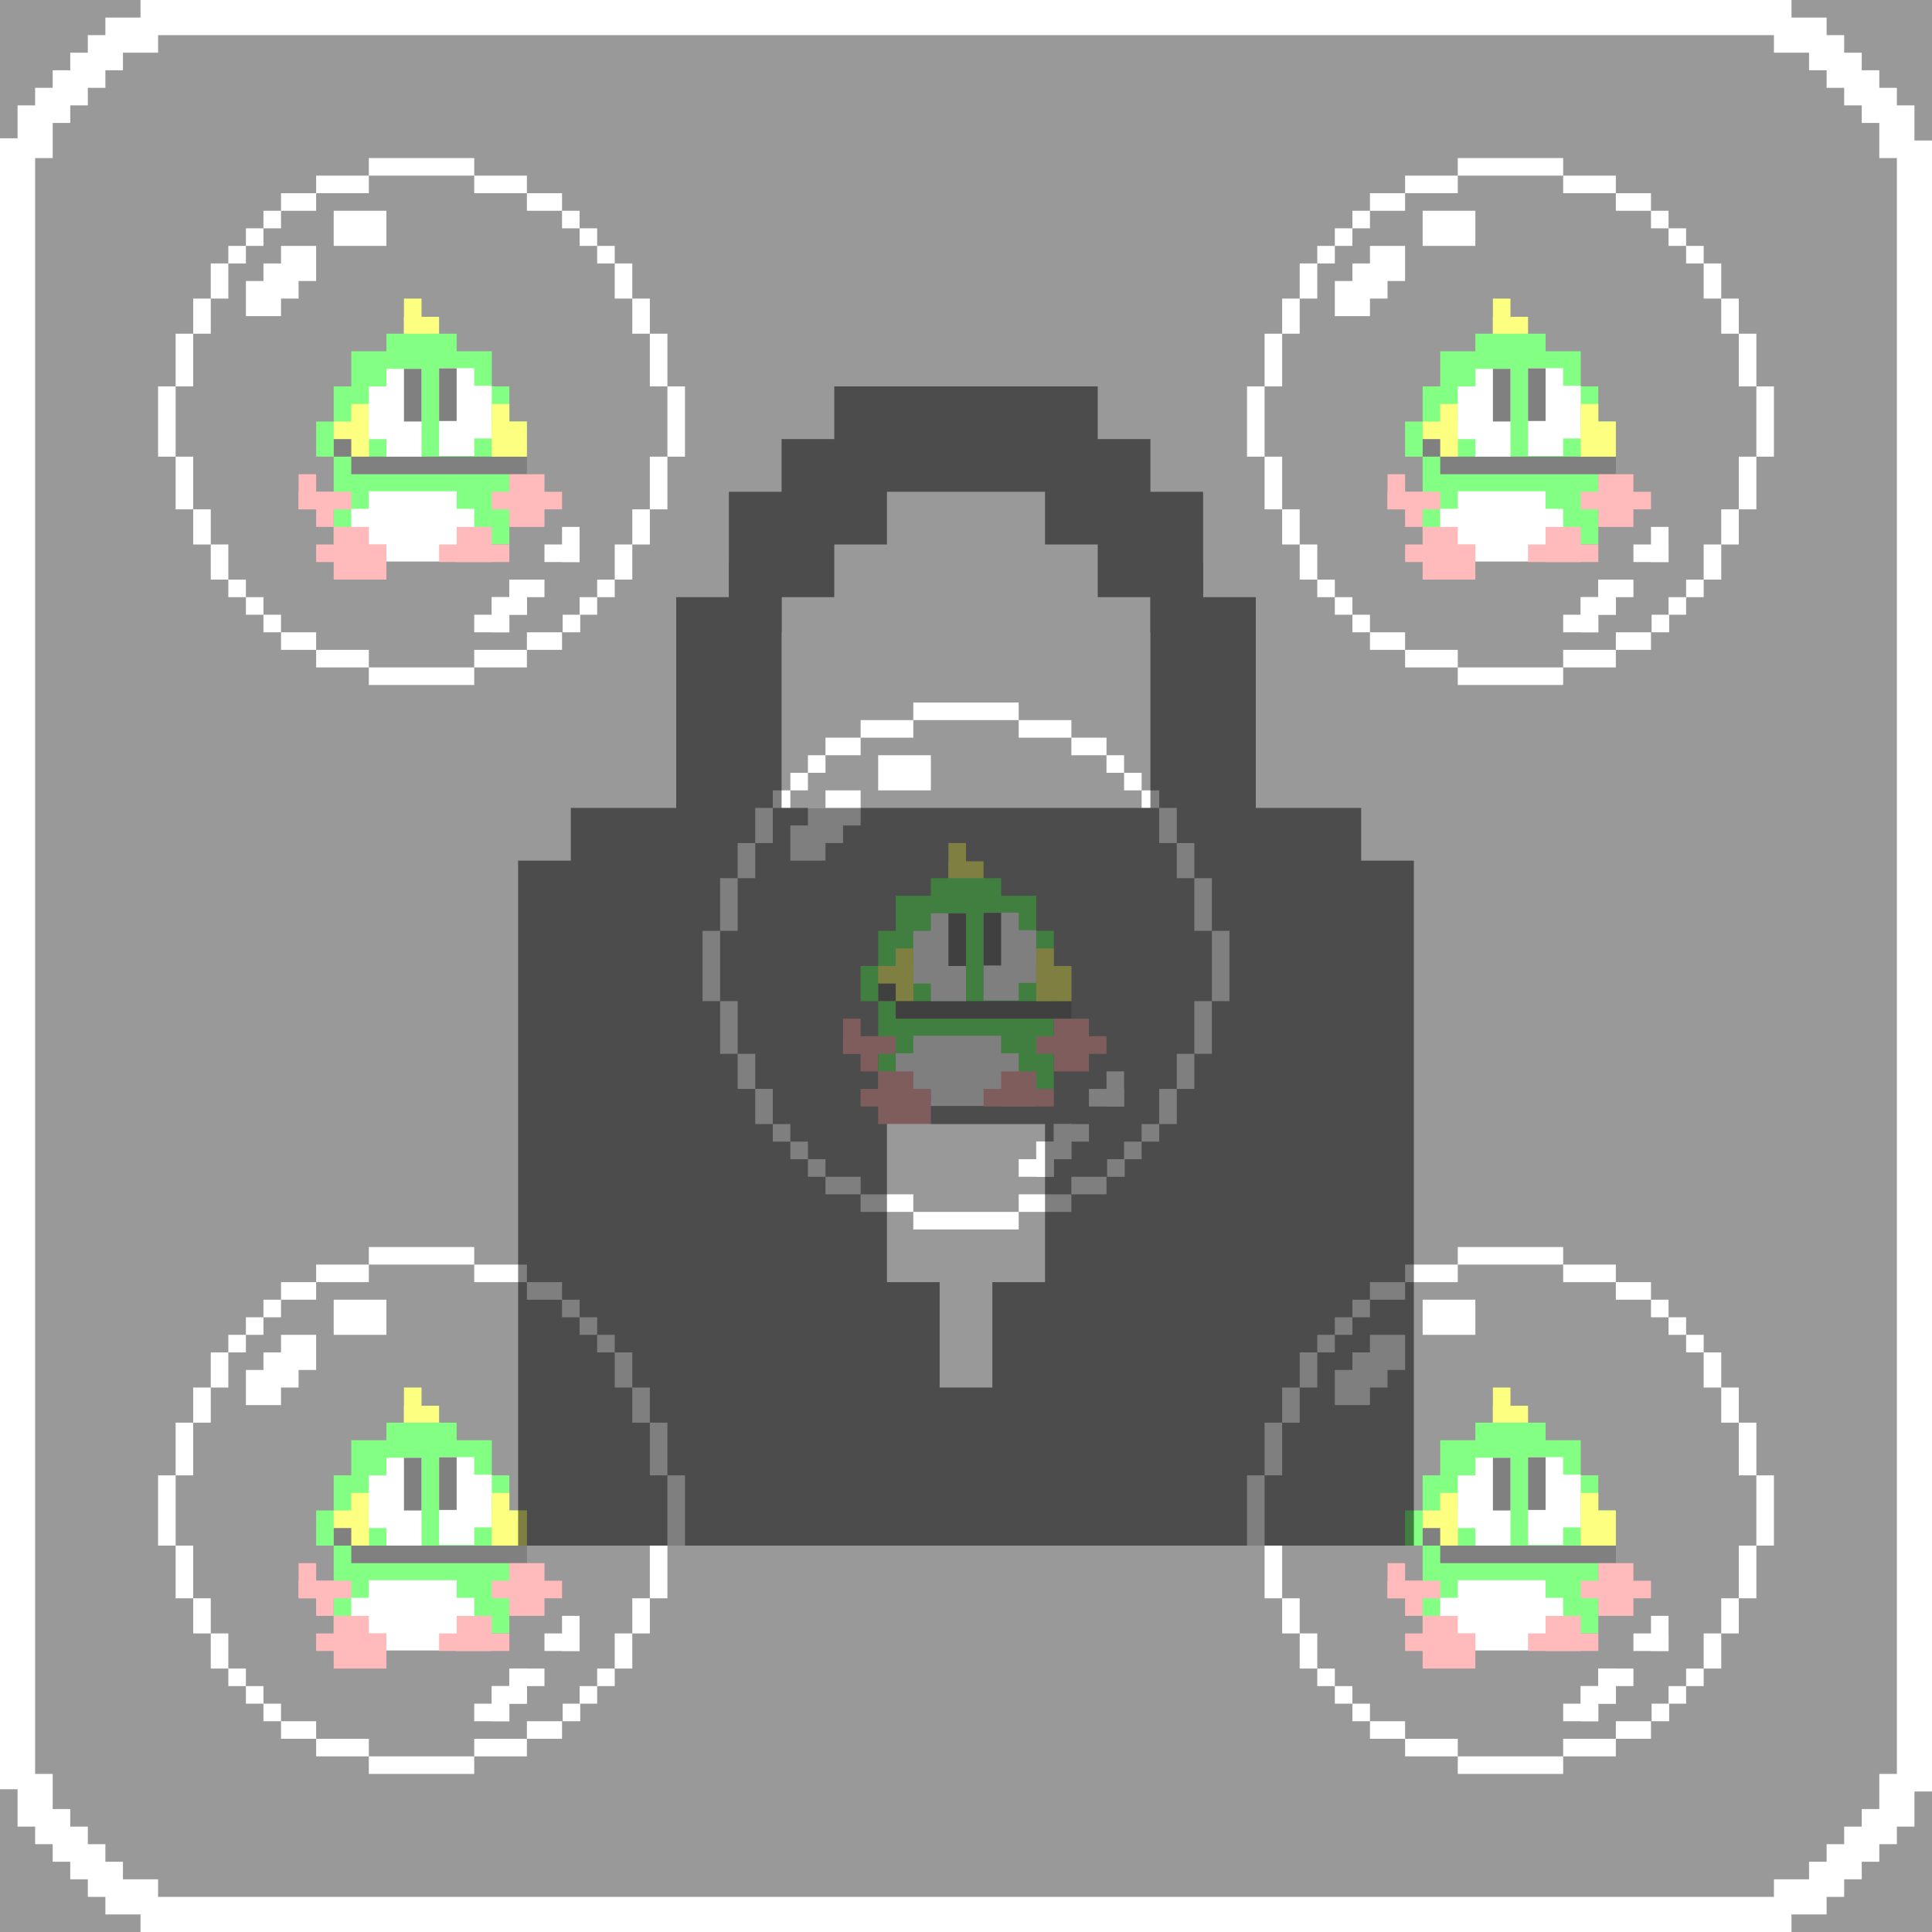 <svg width="110" height="110" xmlns="http://www.w3.org/2000/svg">
 <rect width="100%" height="100%" fill="#333333" stroke="none"/>
 <g id="Layer_1">
  <title>Layer 1</title>
  <g id="svg_309">
   <rect id="svg_865" height="2" width="94" y="0" x="8" stroke-width="0" stroke="#000" fill="#ffffff"/>
   <rect id="svg_867" height="94" width="2" y="7.873" x="0" stroke-width="0" stroke="#000" fill="#ffffff"/>
   <rect id="svg_868" height="2" width="94" y="108" x="8" stroke-width="0" stroke="#000" fill="#ffffff"/>
   <rect id="svg_869" height="94" width="2" y="8" x="108" stroke-width="0" stroke="#000" fill="#ffffff"/>
   <rect id="svg_870" height="2" width="3" y="1" x="6" stroke-width="0" stroke="#000" fill="#ffffff"/>
   <rect id="svg_872" height="3" width="2" y="6" x="1" stroke-width="0" stroke="#000" fill="#ffffff"/>
   <rect id="svg_874" height="2" width="2" y="5" x="2" stroke-width="0" stroke="#000" fill="#ffffff"/>
   <rect id="svg_875" height="2" width="2" y="4" x="3" stroke-width="0" stroke="#000" fill="#ffffff"/>
   <rect id="svg_876" height="2" width="2" y="3" x="4" stroke-width="0" stroke="#000" fill="#ffffff"/>
   <rect id="svg_877" height="2" width="2" y="2" x="5" stroke-width="0" stroke="#000" fill="#ffffff"/>
   <rect id="svg_878" height="2" width="3" y="1" x="101" stroke-width="0" stroke="#000" fill="#ffffff"/>
   <rect id="svg_879" height="2" width="2" y="2" x="103" stroke-width="0" stroke="#000" fill="#ffffff"/>
   <rect id="svg_880" height="2" width="2" y="3" x="104" stroke-width="0" stroke="#000" fill="#ffffff"/>
   <rect id="svg_881" height="2" width="2" y="4" x="105" stroke-width="0" stroke="#000" fill="#ffffff"/>
   <rect id="svg_882" height="2" width="2" y="5" x="106" stroke-width="0" stroke="#000" fill="#ffffff"/>
   <rect id="svg_883" height="3" width="2" y="6" x="107" stroke-width="0" stroke="#000" fill="#ffffff"/>
   <rect id="svg_884" height="3" width="2" y="101" x="1" stroke-width="0" stroke="#000" fill="#ffffff"/>
   <rect id="svg_885" height="2" width="2" y="103" x="2" stroke-width="0" stroke="#000" fill="#ffffff"/>
   <rect id="svg_886" height="2" width="2" y="104" x="3" stroke-width="0" stroke="#000" fill="#ffffff"/>
   <rect id="svg_887" height="2" width="2" y="105" x="4" stroke-width="0" stroke="#000" fill="#ffffff"/>
   <rect id="svg_888" height="2" width="2" y="106" x="5" stroke-width="0" stroke="#000" fill="#ffffff"/>
   <rect id="svg_889" height="2" width="3" y="107" x="6" stroke-width="0" stroke="#000" fill="#ffffff"/>
   <rect id="svg_890" height="2" width="3" y="107" x="101" stroke-width="0" stroke="#000" fill="#ffffff"/>
   <rect id="svg_891" height="2" width="2" y="106" x="103" stroke-width="0" stroke="#000" fill="#ffffff"/>
   <rect id="svg_892" height="2" width="2" y="105" x="104" stroke-width="0" stroke="#000" fill="#ffffff"/>
   <rect id="svg_893" height="2" width="2" y="104" x="105" stroke-width="0" stroke="#000" fill="#ffffff"/>
   <rect id="svg_894" height="2" width="2" y="103" x="106" stroke-width="0" stroke="#000" fill="#ffffff"/>
   <rect id="svg_895" height="3" width="2" y="101" x="107" stroke-width="0" stroke="#000" fill="#ffffff"/>
  </g>
  <rect id="svg_871" height="0.079" width="0" y="-13.861" x="67.785" stroke-width="0" stroke="#000" fill="#ffffff"/>
  <g id="svg_993">
   <g id="svg_940">
    <rect fill="#07ff07" stroke="#000" stroke-width="0" x="19" y="26" width="10" height="5" id="svg_898"/>
    <g id="svg_901">
     <rect fill="#fbfe00" stroke="#000" stroke-width="0" x="23" y="18.038" width="2" height="2" id="svg_899"/>
     <rect fill="#fbfe00" stroke="#000" stroke-width="0" x="23" y="17" width="1" height="2" id="svg_900"/>
    </g>
    <rect fill="#07ff07" stroke="#000" stroke-width="0" x="22" y="19" width="4" height="2" id="svg_902"/>
    <rect fill="#07ff07" stroke="#000" stroke-width="0" x="20" y="20" width="8" height="3" id="svg_903"/>
    <rect fill="#07ff07" stroke="#000" stroke-width="0" x="19" y="22" width="10" height="3" id="svg_904"/>
    <rect fill="#07ff07" stroke="#000" stroke-width="0" x="18" y="24" width="12" height="2" id="svg_905"/>
    <g id="svg_908">
     <rect id="svg_906" height="2" width="2" y="24" x="19" stroke-width="0" stroke="#000" fill="#fbfe00"/>
     <rect fill="#fbfe00" stroke="#000" stroke-width="0" x="20" y="23" width="1" height="3" id="svg_907"/>
    </g>
    <rect fill="#000000" stroke="#000" stroke-width="0" x="19" y="25" width="1" height="1" id="svg_909"/>
    <g id="svg_912">
     <rect fill="#ffffff" stroke="#000" stroke-width="0" x="20" y="28.97" width="7" height="3" id="svg_910"/>
     <rect fill="#ffffff" stroke="#000" stroke-width="0" x="21" y="27.97" width="5" height="2" id="svg_911"/>
    </g>
    <rect fill="#000000" stroke="#000" stroke-width="0" x="20" y="26" width="10" height="1" id="svg_913"/>
    <g id="svg_922">
     <g id="svg_917">
      <rect fill="#ffffff" stroke="#000" stroke-width="0" x="22" y="21" width="2" height="5" id="svg_914"/>
      <rect fill="#ffffff" stroke="#000" stroke-width="0" x="21" y="22" width="2" height="3" id="svg_915"/>
      <rect fill="#000000" stroke="#000" stroke-width="0" x="23" y="21" width="1" height="3" id="svg_916"/>
     </g>
     <g id="svg_921">
      <rect transform="rotate(-180 26 23.462)" fill="#ffffff" stroke="#000" stroke-width="0" x="25" y="20.962" width="2" height="5" id="svg_918"/>
      <rect transform="rotate(-180 27 23.462)" fill="#ffffff" stroke="#000" stroke-width="0" x="26" y="21.962" width="2" height="3" id="svg_919"/>
      <rect fill="#000000" stroke="#000" stroke-width="0" x="25" y="20.97" width="1" height="3" id="svg_920"/>
     </g>
    </g>
    <g id="svg_925">
     <rect id="svg_923" height="2" width="2" y="24" x="28" stroke-width="0" stroke="#000" fill="#fbfe00"/>
     <rect id="svg_924" height="2" width="1" y="23" x="28" stroke-width="0" stroke="#000" fill="#fbfe00"/>
    </g>
    <g id="svg_929">
     <rect fill="#fe7677" stroke="#000" stroke-width="0" x="17" y="28" width="3" height="1" id="svg_926"/>
     <rect id="svg_927" height="2" width="1" y="27" x="17" stroke-width="0" stroke="#000" fill="#fe7677"/>
     <rect id="svg_928" height="2" width="1" y="28" x="18" stroke-width="0" stroke="#000" fill="#fe7677"/>
    </g>
    <rect fill="#fe7677" stroke="#000" stroke-width="0" x="28" y="28" width="4" height="1" id="svg_930"/>
    <rect id="svg_931" height="3" width="2" y="27" x="29" stroke-width="0" stroke="#000" fill="#fe7677"/>
    <g id="svg_939">
     <g id="svg_934">
      <rect fill="#fe7677" stroke="#000" stroke-width="0" x="26" y="30" width="2" height="2" id="svg_932"/>
      <rect fill="#fe7677" stroke="#000" stroke-width="0" x="25" y="31" width="4" height="1" id="svg_933"/>
     </g>
     <g id="svg_938">
      <rect fill="#fe7677" stroke="#000" stroke-width="0" x="19" y="30" width="2" height="2" id="svg_935"/>
      <rect fill="#fe7677" stroke="#000" stroke-width="0" x="18" y="31" width="4" height="1" id="svg_936"/>
      <rect fill="#fe7677" stroke="#000" stroke-width="0" x="19" y="31" width="3" height="2" id="svg_937"/>
     </g>
    </g>
   </g>
   <g id="svg_955">
    <g id="svg_943">
     <rect id="svg_941" height="2" width="1" y="30" x="32" stroke-width="0" stroke="#000" fill="#ffffff"/>
     <rect id="svg_942" height="1" width="2" y="31" x="31" stroke-width="0" stroke="#000" fill="#ffffff"/>
    </g>
    <g id="svg_949">
     <rect id="svg_944" height="1" width="2" y="33" x="29" stroke-width="0" stroke="#000" fill="#ffffff"/>
     <rect id="svg_945" height="2" width="1" y="33" x="29" stroke-width="0" stroke="#000" fill="#ffffff"/>
     <rect id="svg_946" height="1" width="2" y="34" x="28" stroke-width="0" stroke="#000" fill="#ffffff"/>
     <rect id="svg_947" height="2" width="1" y="34" x="28" stroke-width="0" stroke="#000" fill="#ffffff"/>
     <rect id="svg_948" height="1" width="2" y="35" x="27" stroke-width="0" stroke="#000" fill="#ffffff"/>
    </g>
    <rect id="svg_950" height="2" width="3" y="12" x="19" stroke-width="0" stroke="#000" fill="#ffffff"/>
    <g id="svg_954">
     <rect id="svg_951" height="2" width="2" y="14" x="16" stroke-width="0" stroke="#000" fill="#ffffff"/>
     <rect id="svg_952" height="2" width="2" y="15" x="15" stroke-width="0" stroke="#000" fill="#ffffff"/>
     <rect id="svg_953" height="2" width="2" y="16" x="14" stroke-width="0" stroke="#000" fill="#ffffff"/>
    </g>
   </g>
   <g id="svg_992">
    <rect id="svg_956" height="1" width="2" y="36" x="30" stroke-width="0" stroke="#000" fill="#ffffff"/>
    <rect id="svg_957" height="1" width="1" y="35" x="32.036" stroke-width="0" stroke="#000" fill="#ffffff"/>
    <rect id="svg_958" height="1" width="1" y="34" x="33" stroke-width="0" stroke="#000" fill="#ffffff"/>
    <rect id="svg_959" height="1" width="1" y="33" x="34" stroke-width="0" stroke="#000" fill="#ffffff"/>
    <rect id="svg_960" height="2" width="1" y="31" x="35" stroke-width="0" stroke="#000" fill="#ffffff"/>
    <rect id="svg_961" height="2" width="1" y="29" x="36" stroke-width="0" stroke="#000" fill="#ffffff"/>
    <rect id="svg_962" height="3" width="1" y="26" x="37" stroke-width="0" stroke="#000" fill="#ffffff"/>
    <rect id="svg_963" height="4" width="1" y="22" x="38" stroke-width="0" stroke="#000" fill="#ffffff"/>
    <rect id="svg_964" height="3" width="1" y="19" x="37" stroke-width="0" stroke="#000" fill="#ffffff"/>
    <rect id="svg_965" height="2" width="1" y="17" x="36" stroke-width="0" stroke="#000" fill="#ffffff"/>
    <rect id="svg_966" height="2" width="1" y="15" x="35" stroke-width="0" stroke="#000" fill="#ffffff"/>
    <rect id="svg_967" height="1" width="1" y="14" x="34" stroke-width="0" stroke="#000" fill="#ffffff"/>
    <rect id="svg_968" height="1" width="1" y="13" x="33" stroke-width="0" stroke="#000" fill="#ffffff"/>
    <rect id="svg_969" height="1" width="1" y="12" x="32" stroke-width="0" stroke="#000" fill="#ffffff"/>
    <rect id="svg_970" height="1" width="2" y="11" x="30" stroke-width="0" stroke="#000" fill="#ffffff"/>
    <rect id="svg_971" height="1" width="3" y="10" x="27" stroke-width="0" stroke="#000" fill="#ffffff"/>
    <rect y="9" id="svg_972" height="1" width="6" x="21" stroke-width="0" stroke="#000" fill="#ffffff"/>
    <rect id="svg_973" height="1" width="3" y="10" x="18" stroke-width="0" stroke="#000" fill="#ffffff"/>
    <rect id="svg_974" height="1" width="2" y="11" x="16" stroke-width="0" stroke="#000" fill="#ffffff"/>
    <rect id="svg_975" height="1" width="1" y="12" x="15" stroke-width="0" stroke="#000" fill="#ffffff"/>
    <rect id="svg_976" height="1" width="1" y="13" x="14" stroke-width="0" stroke="#000" fill="#ffffff"/>
    <rect id="svg_977" height="1" width="1" y="14" x="13" stroke-width="0" stroke="#000" fill="#ffffff"/>
    <rect id="svg_978" height="2" width="1" y="15" x="12" stroke-width="0" stroke="#000" fill="#ffffff"/>
    <rect id="svg_979" height="2" width="1" y="17" x="11" stroke-width="0" stroke="#000" fill="#ffffff"/>
    <rect id="svg_980" height="3" width="1" y="19" x="10" stroke-width="0" stroke="#000" fill="#ffffff"/>
    <rect id="svg_981" height="4" width="1" y="22" x="9" stroke-width="0" stroke="#000" fill="#ffffff"/>
    <rect id="svg_982" height="3" width="1" y="26" x="10" stroke-width="0" stroke="#000" fill="#ffffff"/>
    <rect id="svg_983" height="2" width="1" y="29" x="11" stroke-width="0" stroke="#000" fill="#ffffff"/>
    <rect id="svg_984" height="2" width="1" y="31" x="12" stroke-width="0" stroke="#000" fill="#ffffff"/>
    <rect id="svg_985" height="1" width="1" y="33" x="13" stroke-width="0" stroke="#000" fill="#ffffff"/>
    <rect id="svg_986" height="1" width="1" y="34" x="14" stroke-width="0" stroke="#000" fill="#ffffff"/>
    <rect id="svg_987" height="1" width="1" y="35" x="15" stroke-width="0" stroke="#000" fill="#ffffff"/>
    <rect id="svg_988" height="1" width="2" y="36" x="16" stroke-width="0" stroke="#000" fill="#ffffff"/>
    <rect id="svg_989" height="1" width="3" y="37" x="18" stroke-width="0" stroke="#000" fill="#ffffff"/>
    <rect id="svg_990" height="1" width="6" y="38" x="21" stroke-width="0" stroke="#000" fill="#ffffff"/>
    <rect id="svg_991" height="1" width="3" y="37" x="27" stroke-width="0" stroke="#000" fill="#ffffff"/>
   </g>
  </g>
  <g id="svg_1185">
   <g id="svg_1132">
    <rect fill="#07ff07" stroke="#000" stroke-width="0" x="81" y="26" width="10" height="5" id="svg_1090"/>
    <g id="svg_1093">
     <rect fill="#fbfe00" stroke="#000" stroke-width="0" x="85" y="18.038" width="2" height="2" id="svg_1091"/>
     <rect fill="#fbfe00" stroke="#000" stroke-width="0" x="85" y="17" width="1" height="2" id="svg_1092"/>
    </g>
    <rect fill="#07ff07" stroke="#000" stroke-width="0" x="84" y="19" width="4" height="2" id="svg_1094"/>
    <rect fill="#07ff07" stroke="#000" stroke-width="0" x="82" y="20" width="8" height="3" id="svg_1095"/>
    <rect fill="#07ff07" stroke="#000" stroke-width="0" x="81" y="22" width="10" height="3" id="svg_1096"/>
    <rect fill="#07ff07" stroke="#000" stroke-width="0" x="80" y="24" width="12" height="2" id="svg_1097"/>
    <g id="svg_1100">
     <rect id="svg_1098" height="2" width="2" y="24" x="81" stroke-width="0" stroke="#000" fill="#fbfe00"/>
     <rect fill="#fbfe00" stroke="#000" stroke-width="0" x="82" y="23" width="1" height="3" id="svg_1099"/>
    </g>
    <rect fill="#000000" stroke="#000" stroke-width="0" x="81" y="25" width="1" height="1" id="svg_1101"/>
    <g id="svg_1104">
     <rect fill="#ffffff" stroke="#000" stroke-width="0" x="82" y="28.97" width="7" height="3" id="svg_1102"/>
     <rect fill="#ffffff" stroke="#000" stroke-width="0" x="83" y="27.97" width="5" height="2" id="svg_1103"/>
    </g>
    <rect fill="#000000" stroke="#000" stroke-width="0" x="82" y="26" width="10" height="1" id="svg_1105"/>
    <g id="svg_1114">
     <g id="svg_1109">
      <rect fill="#ffffff" stroke="#000" stroke-width="0" x="84" y="21" width="2" height="5" id="svg_1106"/>
      <rect fill="#ffffff" stroke="#000" stroke-width="0" x="83" y="22" width="2" height="3" id="svg_1107"/>
      <rect fill="#000000" stroke="#000" stroke-width="0" x="85" y="21" width="1" height="3" id="svg_1108"/>
     </g>
     <g id="svg_1113">
      <rect transform="rotate(-180 88 23.462)" fill="#ffffff" stroke="#000" stroke-width="0" x="87" y="20.962" width="2" height="5" id="svg_1110"/>
      <rect transform="rotate(-180 89 23.462)" fill="#ffffff" stroke="#000" stroke-width="0" x="88" y="21.962" width="2" height="3" id="svg_1111"/>
      <rect fill="#000000" stroke="#000" stroke-width="0" x="87" y="20.97" width="1" height="3" id="svg_1112"/>
     </g>
    </g>
    <g id="svg_1117">
     <rect id="svg_1115" height="2" width="2" y="24" x="90" stroke-width="0" stroke="#000" fill="#fbfe00"/>
     <rect id="svg_1116" height="2" width="1" y="23" x="90" stroke-width="0" stroke="#000" fill="#fbfe00"/>
    </g>
    <g id="svg_1121">
     <rect fill="#fe7677" stroke="#000" stroke-width="0" x="79" y="28" width="3" height="1" id="svg_1118"/>
     <rect id="svg_1119" height="2" width="1" y="27" x="79" stroke-width="0" stroke="#000" fill="#fe7677"/>
     <rect id="svg_1120" height="2" width="1" y="28" x="80" stroke-width="0" stroke="#000" fill="#fe7677"/>
    </g>
    <rect fill="#fe7677" stroke="#000" stroke-width="0" x="90" y="28" width="4" height="1" id="svg_1122"/>
    <rect id="svg_1123" height="3" width="2" y="27" x="91" stroke-width="0" stroke="#000" fill="#fe7677"/>
    <g id="svg_1131">
     <g id="svg_1126">
      <rect fill="#fe7677" stroke="#000" stroke-width="0" x="88" y="30" width="2" height="2" id="svg_1124"/>
      <rect fill="#fe7677" stroke="#000" stroke-width="0" x="87" y="31" width="4" height="1" id="svg_1125"/>
     </g>
     <g id="svg_1130">
      <rect fill="#fe7677" stroke="#000" stroke-width="0" x="81" y="30" width="2" height="2" id="svg_1127"/>
      <rect fill="#fe7677" stroke="#000" stroke-width="0" x="80" y="31" width="4" height="1" id="svg_1128"/>
      <rect fill="#fe7677" stroke="#000" stroke-width="0" x="81" y="31" width="3" height="2" id="svg_1129"/>
     </g>
    </g>
   </g>
   <g id="svg_1147">
    <g id="svg_1135">
     <rect id="svg_1133" height="2" width="1" y="30" x="94" stroke-width="0" stroke="#000" fill="#ffffff"/>
     <rect id="svg_1134" height="1" width="2" y="31" x="93" stroke-width="0" stroke="#000" fill="#ffffff"/>
    </g>
    <g id="svg_1141">
     <rect id="svg_1136" height="1" width="2" y="33" x="91" stroke-width="0" stroke="#000" fill="#ffffff"/>
     <rect id="svg_1137" height="2" width="1" y="33" x="91" stroke-width="0" stroke="#000" fill="#ffffff"/>
     <rect id="svg_1138" height="1" width="2" y="34" x="90" stroke-width="0" stroke="#000" fill="#ffffff"/>
     <rect id="svg_1139" height="2" width="1" y="34" x="90" stroke-width="0" stroke="#000" fill="#ffffff"/>
     <rect id="svg_1140" height="1" width="2" y="35" x="89" stroke-width="0" stroke="#000" fill="#ffffff"/>
    </g>
    <rect id="svg_1142" height="2" width="3" y="12" x="81" stroke-width="0" stroke="#000" fill="#ffffff"/>
    <g id="svg_1146">
     <rect id="svg_1143" height="2" width="2" y="14" x="78" stroke-width="0" stroke="#000" fill="#ffffff"/>
     <rect id="svg_1144" height="2" width="2" y="15" x="77" stroke-width="0" stroke="#000" fill="#ffffff"/>
     <rect id="svg_1145" height="2" width="2" y="16" x="76" stroke-width="0" stroke="#000" fill="#ffffff"/>
    </g>
   </g>
   <g id="svg_1184">
    <rect id="svg_1148" height="1" width="2" y="36" x="92" stroke-width="0" stroke="#000" fill="#ffffff"/>
    <rect id="svg_1149" height="1" width="1" y="35" x="94.036" stroke-width="0" stroke="#000" fill="#ffffff"/>
    <rect id="svg_1150" height="1" width="1" y="34" x="95" stroke-width="0" stroke="#000" fill="#ffffff"/>
    <rect id="svg_1151" height="1" width="1" y="33" x="96" stroke-width="0" stroke="#000" fill="#ffffff"/>
    <rect id="svg_1152" height="2" width="1" y="31" x="97" stroke-width="0" stroke="#000" fill="#ffffff"/>
    <rect id="svg_1153" height="2" width="1" y="29" x="98" stroke-width="0" stroke="#000" fill="#ffffff"/>
    <rect id="svg_1154" height="3" width="1" y="26" x="99" stroke-width="0" stroke="#000" fill="#ffffff"/>
    <rect id="svg_1155" height="4" width="1" y="22" x="100" stroke-width="0" stroke="#000" fill="#ffffff"/>
    <rect id="svg_1156" height="3" width="1" y="19" x="99" stroke-width="0" stroke="#000" fill="#ffffff"/>
    <rect id="svg_1157" height="2" width="1" y="17" x="98" stroke-width="0" stroke="#000" fill="#ffffff"/>
    <rect id="svg_1158" height="2" width="1" y="15" x="97" stroke-width="0" stroke="#000" fill="#ffffff"/>
    <rect id="svg_1159" height="1" width="1" y="14" x="96" stroke-width="0" stroke="#000" fill="#ffffff"/>
    <rect id="svg_1160" height="1" width="1" y="13" x="95" stroke-width="0" stroke="#000" fill="#ffffff"/>
    <rect id="svg_1161" height="1" width="1" y="12" x="94" stroke-width="0" stroke="#000" fill="#ffffff"/>
    <rect id="svg_1162" height="1" width="2" y="11" x="92" stroke-width="0" stroke="#000" fill="#ffffff"/>
    <rect id="svg_1163" height="1" width="3" y="10" x="89" stroke-width="0" stroke="#000" fill="#ffffff"/>
    <rect y="9" id="svg_1164" height="1" width="6" x="83" stroke-width="0" stroke="#000" fill="#ffffff"/>
    <rect id="svg_1165" height="1" width="3" y="10" x="80" stroke-width="0" stroke="#000" fill="#ffffff"/>
    <rect id="svg_1166" height="1" width="2" y="11" x="78" stroke-width="0" stroke="#000" fill="#ffffff"/>
    <rect id="svg_1167" height="1" width="1" y="12" x="77" stroke-width="0" stroke="#000" fill="#ffffff"/>
    <rect id="svg_1168" height="1" width="1" y="13" x="76" stroke-width="0" stroke="#000" fill="#ffffff"/>
    <rect id="svg_1169" height="1" width="1" y="14" x="75" stroke-width="0" stroke="#000" fill="#ffffff"/>
    <rect id="svg_1170" height="2" width="1" y="15" x="74" stroke-width="0" stroke="#000" fill="#ffffff"/>
    <rect id="svg_1171" height="2" width="1" y="17" x="73" stroke-width="0" stroke="#000" fill="#ffffff"/>
    <rect id="svg_1172" height="3" width="1" y="19" x="72" stroke-width="0" stroke="#000" fill="#ffffff"/>
    <rect id="svg_1173" height="4" width="1" y="22" x="71" stroke-width="0" stroke="#000" fill="#ffffff"/>
    <rect id="svg_1174" height="3" width="1" y="26" x="72" stroke-width="0" stroke="#000" fill="#ffffff"/>
    <rect id="svg_1175" height="2" width="1" y="29" x="73" stroke-width="0" stroke="#000" fill="#ffffff"/>
    <rect id="svg_1176" height="2" width="1" y="31" x="74" stroke-width="0" stroke="#000" fill="#ffffff"/>
    <rect id="svg_1177" height="1" width="1" y="33" x="75" stroke-width="0" stroke="#000" fill="#ffffff"/>
    <rect id="svg_1178" height="1" width="1" y="34" x="76" stroke-width="0" stroke="#000" fill="#ffffff"/>
    <rect id="svg_1179" height="1" width="1" y="35" x="77" stroke-width="0" stroke="#000" fill="#ffffff"/>
    <rect id="svg_1180" height="1" width="2" y="36" x="78" stroke-width="0" stroke="#000" fill="#ffffff"/>
    <rect id="svg_1181" height="1" width="3" y="37" x="80" stroke-width="0" stroke="#000" fill="#ffffff"/>
    <rect id="svg_1182" height="1" width="6" y="38" x="83" stroke-width="0" stroke="#000" fill="#ffffff"/>
    <rect id="svg_1183" height="1" width="3" y="37" x="89" stroke-width="0" stroke="#000" fill="#ffffff"/>
   </g>
  </g>
  <g id="svg_1569">
   <g id="svg_1516">
    <rect fill="#07ff07" stroke="#000" stroke-width="0" x="19" y="88" width="10" height="5" id="svg_1474"/>
    <g id="svg_1477">
     <rect fill="#fbfe00" stroke="#000" stroke-width="0" x="23" y="80.038" width="2" height="2" id="svg_1475"/>
     <rect fill="#fbfe00" stroke="#000" stroke-width="0" x="23" y="79" width="1" height="2" id="svg_1476"/>
    </g>
    <rect fill="#07ff07" stroke="#000" stroke-width="0" x="22" y="81" width="4" height="2" id="svg_1478"/>
    <rect fill="#07ff07" stroke="#000" stroke-width="0" x="20" y="82" width="8" height="3" id="svg_1479"/>
    <rect fill="#07ff07" stroke="#000" stroke-width="0" x="19" y="84" width="10" height="3" id="svg_1480"/>
    <rect fill="#07ff07" stroke="#000" stroke-width="0" x="18" y="86" width="12" height="2" id="svg_1481"/>
    <g id="svg_1484">
     <rect id="svg_1482" height="2" width="2" y="86" x="19" stroke-width="0" stroke="#000" fill="#fbfe00"/>
     <rect fill="#fbfe00" stroke="#000" stroke-width="0" x="20" y="85" width="1" height="3" id="svg_1483"/>
    </g>
    <rect fill="#000000" stroke="#000" stroke-width="0" x="19" y="87" width="1" height="1" id="svg_1485"/>
    <g id="svg_1488">
     <rect fill="#ffffff" stroke="#000" stroke-width="0" x="20" y="90.97" width="7" height="3" id="svg_1486"/>
     <rect fill="#ffffff" stroke="#000" stroke-width="0" x="21" y="89.97" width="5" height="2" id="svg_1487"/>
    </g>
    <rect fill="#000000" stroke="#000" stroke-width="0" x="20" y="88" width="10" height="1" id="svg_1489"/>
    <g id="svg_1498">
     <g id="svg_1493">
      <rect fill="#ffffff" stroke="#000" stroke-width="0" x="22" y="83" width="2" height="5" id="svg_1490"/>
      <rect fill="#ffffff" stroke="#000" stroke-width="0" x="21" y="84" width="2" height="3" id="svg_1491"/>
      <rect fill="#000000" stroke="#000" stroke-width="0" x="23" y="83" width="1" height="3" id="svg_1492"/>
     </g>
     <g id="svg_1497">
      <rect transform="rotate(-180 26 85.462)" fill="#ffffff" stroke="#000" stroke-width="0" x="25" y="82.962" width="2" height="5" id="svg_1494"/>
      <rect transform="rotate(-180 27 85.462)" fill="#ffffff" stroke="#000" stroke-width="0" x="26" y="83.962" width="2" height="3" id="svg_1495"/>
      <rect fill="#000000" stroke="#000" stroke-width="0" x="25" y="82.97" width="1" height="3" id="svg_1496"/>
     </g>
    </g>
    <g id="svg_1501">
     <rect id="svg_1499" height="2" width="2" y="86" x="28" stroke-width="0" stroke="#000" fill="#fbfe00"/>
     <rect id="svg_1500" height="2" width="1" y="85" x="28" stroke-width="0" stroke="#000" fill="#fbfe00"/>
    </g>
    <g id="svg_1505">
     <rect fill="#fe7677" stroke="#000" stroke-width="0" x="17" y="90" width="3" height="1" id="svg_1502"/>
     <rect id="svg_1503" height="2" width="1" y="89" x="17" stroke-width="0" stroke="#000" fill="#fe7677"/>
     <rect id="svg_1504" height="2" width="1" y="90" x="18" stroke-width="0" stroke="#000" fill="#fe7677"/>
    </g>
    <rect fill="#fe7677" stroke="#000" stroke-width="0" x="28" y="90" width="4" height="1" id="svg_1506"/>
    <rect id="svg_1507" height="3" width="2" y="89" x="29" stroke-width="0" stroke="#000" fill="#fe7677"/>
    <g id="svg_1515">
     <g id="svg_1510">
      <rect fill="#fe7677" stroke="#000" stroke-width="0" x="26" y="92" width="2" height="2" id="svg_1508"/>
      <rect fill="#fe7677" stroke="#000" stroke-width="0" x="25" y="93" width="4" height="1" id="svg_1509"/>
     </g>
     <g id="svg_1514">
      <rect fill="#fe7677" stroke="#000" stroke-width="0" x="19" y="92" width="2" height="2" id="svg_1511"/>
      <rect fill="#fe7677" stroke="#000" stroke-width="0" x="18" y="93" width="4" height="1" id="svg_1512"/>
      <rect fill="#fe7677" stroke="#000" stroke-width="0" x="19" y="93" width="3" height="2" id="svg_1513"/>
     </g>
    </g>
   </g>
   <g id="svg_1531">
    <g id="svg_1519">
     <rect id="svg_1517" height="2" width="1" y="92" x="32" stroke-width="0" stroke="#000" fill="#ffffff"/>
     <rect id="svg_1518" height="1" width="2" y="93" x="31" stroke-width="0" stroke="#000" fill="#ffffff"/>
    </g>
    <g id="svg_1525">
     <rect id="svg_1520" height="1" width="2" y="95" x="29" stroke-width="0" stroke="#000" fill="#ffffff"/>
     <rect id="svg_1521" height="2" width="1" y="95" x="29" stroke-width="0" stroke="#000" fill="#ffffff"/>
     <rect id="svg_1522" height="1" width="2" y="96" x="28" stroke-width="0" stroke="#000" fill="#ffffff"/>
     <rect id="svg_1523" height="2" width="1" y="96" x="28" stroke-width="0" stroke="#000" fill="#ffffff"/>
     <rect id="svg_1524" height="1" width="2" y="97" x="27" stroke-width="0" stroke="#000" fill="#ffffff"/>
    </g>
    <rect id="svg_1526" height="2" width="3" y="74" x="19" stroke-width="0" stroke="#000" fill="#ffffff"/>
    <g id="svg_1530">
     <rect id="svg_1527" height="2" width="2" y="76" x="16" stroke-width="0" stroke="#000" fill="#ffffff"/>
     <rect id="svg_1528" height="2" width="2" y="77" x="15" stroke-width="0" stroke="#000" fill="#ffffff"/>
     <rect id="svg_1529" height="2" width="2" y="78" x="14" stroke-width="0" stroke="#000" fill="#ffffff"/>
    </g>
   </g>
   <g id="svg_1568">
    <rect id="svg_1532" height="1" width="2" y="98" x="30" stroke-width="0" stroke="#000" fill="#ffffff"/>
    <rect id="svg_1533" height="1" width="1" y="97" x="32.036" stroke-width="0" stroke="#000" fill="#ffffff"/>
    <rect id="svg_1534" height="1" width="1" y="96" x="33" stroke-width="0" stroke="#000" fill="#ffffff"/>
    <rect id="svg_1535" height="1" width="1" y="95" x="34" stroke-width="0" stroke="#000" fill="#ffffff"/>
    <rect id="svg_1536" height="2" width="1" y="93" x="35" stroke-width="0" stroke="#000" fill="#ffffff"/>
    <rect id="svg_1537" height="2" width="1" y="91" x="36" stroke-width="0" stroke="#000" fill="#ffffff"/>
    <rect id="svg_1538" height="3" width="1" y="88" x="37" stroke-width="0" stroke="#000" fill="#ffffff"/>
    <rect id="svg_1539" height="4" width="1" y="84" x="38" stroke-width="0" stroke="#000" fill="#ffffff"/>
    <rect id="svg_1540" height="3" width="1" y="81" x="37" stroke-width="0" stroke="#000" fill="#ffffff"/>
    <rect id="svg_1541" height="2" width="1" y="79" x="36" stroke-width="0" stroke="#000" fill="#ffffff"/>
    <rect id="svg_1542" height="2" width="1" y="77" x="35" stroke-width="0" stroke="#000" fill="#ffffff"/>
    <rect id="svg_1543" height="1" width="1" y="76" x="34" stroke-width="0" stroke="#000" fill="#ffffff"/>
    <rect id="svg_1544" height="1" width="1" y="75" x="33" stroke-width="0" stroke="#000" fill="#ffffff"/>
    <rect id="svg_1545" height="1" width="1" y="74" x="32" stroke-width="0" stroke="#000" fill="#ffffff"/>
    <rect id="svg_1546" height="1" width="2" y="73" x="30" stroke-width="0" stroke="#000" fill="#ffffff"/>
    <rect id="svg_1547" height="1" width="3" y="72" x="27" stroke-width="0" stroke="#000" fill="#ffffff"/>
    <rect y="71" id="svg_1548" height="1" width="6" x="21" stroke-width="0" stroke="#000" fill="#ffffff"/>
    <rect id="svg_1549" height="1" width="3" y="72" x="18" stroke-width="0" stroke="#000" fill="#ffffff"/>
    <rect id="svg_1550" height="1" width="2" y="73" x="16" stroke-width="0" stroke="#000" fill="#ffffff"/>
    <rect id="svg_1551" height="1" width="1" y="74" x="15" stroke-width="0" stroke="#000" fill="#ffffff"/>
    <rect id="svg_1552" height="1" width="1" y="75" x="14" stroke-width="0" stroke="#000" fill="#ffffff"/>
    <rect id="svg_1553" height="1" width="1" y="76" x="13" stroke-width="0" stroke="#000" fill="#ffffff"/>
    <rect id="svg_1554" height="2" width="1" y="77" x="12" stroke-width="0" stroke="#000" fill="#ffffff"/>
    <rect id="svg_1555" height="2" width="1" y="79" x="11" stroke-width="0" stroke="#000" fill="#ffffff"/>
    <rect id="svg_1556" height="3" width="1" y="81" x="10" stroke-width="0" stroke="#000" fill="#ffffff"/>
    <rect id="svg_1557" height="4" width="1" y="84" x="9" stroke-width="0" stroke="#000" fill="#ffffff"/>
    <rect id="svg_1558" height="3" width="1" y="88" x="10" stroke-width="0" stroke="#000" fill="#ffffff"/>
    <rect id="svg_1559" height="2" width="1" y="91" x="11" stroke-width="0" stroke="#000" fill="#ffffff"/>
    <rect id="svg_1560" height="2" width="1" y="93" x="12" stroke-width="0" stroke="#000" fill="#ffffff"/>
    <rect id="svg_1561" height="1" width="1" y="95" x="13" stroke-width="0" stroke="#000" fill="#ffffff"/>
    <rect id="svg_1562" height="1" width="1" y="96" x="14" stroke-width="0" stroke="#000" fill="#ffffff"/>
    <rect id="svg_1563" height="1" width="1" y="97" x="15" stroke-width="0" stroke="#000" fill="#ffffff"/>
    <rect id="svg_1564" height="1" width="2" y="98" x="16" stroke-width="0" stroke="#000" fill="#ffffff"/>
    <rect id="svg_1565" height="1" width="3" y="99" x="18" stroke-width="0" stroke="#000" fill="#ffffff"/>
    <rect id="svg_1566" height="1" width="6" y="100" x="21" stroke-width="0" stroke="#000" fill="#ffffff"/>
    <rect id="svg_1567" height="1" width="3" y="99" x="27" stroke-width="0" stroke="#000" fill="#ffffff"/>
   </g>
  </g>
  <g id="svg_1761">
   <g id="svg_1708">
    <rect fill="#07ff07" stroke="#000" stroke-width="0" x="81" y="88" width="10" height="5" id="svg_1666"/>
    <g id="svg_1669">
     <rect fill="#fbfe00" stroke="#000" stroke-width="0" x="85" y="80.038" width="2" height="2" id="svg_1667"/>
     <rect fill="#fbfe00" stroke="#000" stroke-width="0" x="85" y="79" width="1" height="2" id="svg_1668"/>
    </g>
    <rect fill="#07ff07" stroke="#000" stroke-width="0" x="84" y="81" width="4" height="2" id="svg_1670"/>
    <rect fill="#07ff07" stroke="#000" stroke-width="0" x="82" y="82" width="8" height="3" id="svg_1671"/>
    <rect fill="#07ff07" stroke="#000" stroke-width="0" x="81" y="84" width="10" height="3" id="svg_1672"/>
    <rect fill="#07ff07" stroke="#000" stroke-width="0" x="80" y="86" width="12" height="2" id="svg_1673"/>
    <g id="svg_1676">
     <rect id="svg_1674" height="2" width="2" y="86" x="81" stroke-width="0" stroke="#000" fill="#fbfe00"/>
     <rect fill="#fbfe00" stroke="#000" stroke-width="0" x="82" y="85" width="1" height="3" id="svg_1675"/>
    </g>
    <rect fill="#000000" stroke="#000" stroke-width="0" x="81" y="87" width="1" height="1" id="svg_1677"/>
    <g id="svg_1680">
     <rect fill="#ffffff" stroke="#000" stroke-width="0" x="82" y="90.97" width="7" height="3" id="svg_1678"/>
     <rect fill="#ffffff" stroke="#000" stroke-width="0" x="83" y="89.97" width="5" height="2" id="svg_1679"/>
    </g>
    <rect fill="#000000" stroke="#000" stroke-width="0" x="82" y="88" width="10" height="1" id="svg_1681"/>
    <g id="svg_1690">
     <g id="svg_1685">
      <rect fill="#ffffff" stroke="#000" stroke-width="0" x="84" y="83" width="2" height="5" id="svg_1682"/>
      <rect fill="#ffffff" stroke="#000" stroke-width="0" x="83" y="84" width="2" height="3" id="svg_1683"/>
      <rect fill="#000000" stroke="#000" stroke-width="0" x="85" y="83" width="1" height="3" id="svg_1684"/>
     </g>
     <g id="svg_1689">
      <rect transform="rotate(-180 88 85.462)" fill="#ffffff" stroke="#000" stroke-width="0" x="87" y="82.962" width="2" height="5" id="svg_1686"/>
      <rect transform="rotate(-180 89 85.462)" fill="#ffffff" stroke="#000" stroke-width="0" x="88" y="83.962" width="2" height="3" id="svg_1687"/>
      <rect fill="#000000" stroke="#000" stroke-width="0" x="87" y="82.97" width="1" height="3" id="svg_1688"/>
     </g>
    </g>
    <g id="svg_1693">
     <rect id="svg_1691" height="2" width="2" y="86" x="90" stroke-width="0" stroke="#000" fill="#fbfe00"/>
     <rect id="svg_1692" height="2" width="1" y="85" x="90" stroke-width="0" stroke="#000" fill="#fbfe00"/>
    </g>
    <g id="svg_1697">
     <rect fill="#fe7677" stroke="#000" stroke-width="0" x="79" y="90" width="3" height="1" id="svg_1694"/>
     <rect id="svg_1695" height="2" width="1" y="89" x="79" stroke-width="0" stroke="#000" fill="#fe7677"/>
     <rect id="svg_1696" height="2" width="1" y="90" x="80" stroke-width="0" stroke="#000" fill="#fe7677"/>
    </g>
    <rect fill="#fe7677" stroke="#000" stroke-width="0" x="90" y="90" width="4" height="1" id="svg_1698"/>
    <rect id="svg_1699" height="3" width="2" y="89" x="91" stroke-width="0" stroke="#000" fill="#fe7677"/>
    <g id="svg_1707">
     <g id="svg_1702">
      <rect fill="#fe7677" stroke="#000" stroke-width="0" x="88" y="92" width="2" height="2" id="svg_1700"/>
      <rect fill="#fe7677" stroke="#000" stroke-width="0" x="87" y="93" width="4" height="1" id="svg_1701"/>
     </g>
     <g id="svg_1706">
      <rect fill="#fe7677" stroke="#000" stroke-width="0" x="81" y="92" width="2" height="2" id="svg_1703"/>
      <rect fill="#fe7677" stroke="#000" stroke-width="0" x="80" y="93" width="4" height="1" id="svg_1704"/>
      <rect fill="#fe7677" stroke="#000" stroke-width="0" x="81" y="93" width="3" height="2" id="svg_1705"/>
     </g>
    </g>
   </g>
   <g id="svg_1723">
    <g id="svg_1711">
     <rect id="svg_1709" height="2" width="1" y="92" x="94" stroke-width="0" stroke="#000" fill="#ffffff"/>
     <rect id="svg_1710" height="1" width="2" y="93" x="93" stroke-width="0" stroke="#000" fill="#ffffff"/>
    </g>
    <g id="svg_1717">
     <rect id="svg_1712" height="1" width="2" y="95" x="91" stroke-width="0" stroke="#000" fill="#ffffff"/>
     <rect id="svg_1713" height="2" width="1" y="95" x="91" stroke-width="0" stroke="#000" fill="#ffffff"/>
     <rect id="svg_1714" height="1" width="2" y="96" x="90" stroke-width="0" stroke="#000" fill="#ffffff"/>
     <rect id="svg_1715" height="2" width="1" y="96" x="90" stroke-width="0" stroke="#000" fill="#ffffff"/>
     <rect id="svg_1716" height="1" width="2" y="97" x="89" stroke-width="0" stroke="#000" fill="#ffffff"/>
    </g>
    <rect id="svg_1718" height="2" width="3" y="74" x="81" stroke-width="0" stroke="#000" fill="#ffffff"/>
    <g id="svg_1722">
     <rect id="svg_1719" height="2" width="2" y="76" x="78" stroke-width="0" stroke="#000" fill="#ffffff"/>
     <rect id="svg_1720" height="2" width="2" y="77" x="77" stroke-width="0" stroke="#000" fill="#ffffff"/>
     <rect id="svg_1721" height="2" width="2" y="78" x="76" stroke-width="0" stroke="#000" fill="#ffffff"/>
    </g>
   </g>
   <g id="svg_1760">
    <rect id="svg_1724" height="1" width="2" y="98" x="92" stroke-width="0" stroke="#000" fill="#ffffff"/>
    <rect id="svg_1725" height="1" width="1" y="97" x="94.036" stroke-width="0" stroke="#000" fill="#ffffff"/>
    <rect id="svg_1726" height="1" width="1" y="96" x="95" stroke-width="0" stroke="#000" fill="#ffffff"/>
    <rect id="svg_1727" height="1" width="1" y="95" x="96" stroke-width="0" stroke="#000" fill="#ffffff"/>
    <rect id="svg_1728" height="2" width="1" y="93" x="97" stroke-width="0" stroke="#000" fill="#ffffff"/>
    <rect id="svg_1729" height="2" width="1" y="91" x="98" stroke-width="0" stroke="#000" fill="#ffffff"/>
    <rect id="svg_1730" height="3" width="1" y="88" x="99" stroke-width="0" stroke="#000" fill="#ffffff"/>
    <rect id="svg_1731" height="4" width="1" y="84" x="100" stroke-width="0" stroke="#000" fill="#ffffff"/>
    <rect id="svg_1732" height="3" width="1" y="81" x="99" stroke-width="0" stroke="#000" fill="#ffffff"/>
    <rect id="svg_1733" height="2" width="1" y="79" x="98" stroke-width="0" stroke="#000" fill="#ffffff"/>
    <rect id="svg_1734" height="2" width="1" y="77" x="97" stroke-width="0" stroke="#000" fill="#ffffff"/>
    <rect id="svg_1735" height="1" width="1" y="76" x="96" stroke-width="0" stroke="#000" fill="#ffffff"/>
    <rect id="svg_1736" height="1" width="1" y="75" x="95" stroke-width="0" stroke="#000" fill="#ffffff"/>
    <rect id="svg_1737" height="1" width="1" y="74" x="94" stroke-width="0" stroke="#000" fill="#ffffff"/>
    <rect id="svg_1738" height="1" width="2" y="73" x="92" stroke-width="0" stroke="#000" fill="#ffffff"/>
    <rect id="svg_1739" height="1" width="3" y="72" x="89" stroke-width="0" stroke="#000" fill="#ffffff"/>
    <rect y="71" id="svg_1740" height="1" width="6" x="83" stroke-width="0" stroke="#000" fill="#ffffff"/>
    <rect id="svg_1741" height="1" width="3" y="72" x="80" stroke-width="0" stroke="#000" fill="#ffffff"/>
    <rect id="svg_1742" height="1" width="2" y="73" x="78" stroke-width="0" stroke="#000" fill="#ffffff"/>
    <rect id="svg_1743" height="1" width="1" y="74" x="77" stroke-width="0" stroke="#000" fill="#ffffff"/>
    <rect id="svg_1744" height="1" width="1" y="75" x="76" stroke-width="0" stroke="#000" fill="#ffffff"/>
    <rect id="svg_1745" height="1" width="1" y="76" x="75" stroke-width="0" stroke="#000" fill="#ffffff"/>
    <rect id="svg_1746" height="2" width="1" y="77" x="74" stroke-width="0" stroke="#000" fill="#ffffff"/>
    <rect id="svg_1747" height="2" width="1" y="79" x="73" stroke-width="0" stroke="#000" fill="#ffffff"/>
    <rect id="svg_1748" height="3" width="1" y="81" x="72" stroke-width="0" stroke="#000" fill="#ffffff"/>
    <rect id="svg_1749" height="4" width="1" y="84" x="71" stroke-width="0" stroke="#000" fill="#ffffff"/>
    <rect id="svg_1750" height="3" width="1" y="88" x="72" stroke-width="0" stroke="#000" fill="#ffffff"/>
    <rect id="svg_1751" height="2" width="1" y="91" x="73" stroke-width="0" stroke="#000" fill="#ffffff"/>
    <rect id="svg_1752" height="2" width="1" y="93" x="74" stroke-width="0" stroke="#000" fill="#ffffff"/>
    <rect id="svg_1753" height="1" width="1" y="95" x="75" stroke-width="0" stroke="#000" fill="#ffffff"/>
    <rect id="svg_1754" height="1" width="1" y="96" x="76" stroke-width="0" stroke="#000" fill="#ffffff"/>
    <rect id="svg_1755" height="1" width="1" y="97" x="77" stroke-width="0" stroke="#000" fill="#ffffff"/>
    <rect id="svg_1756" height="1" width="2" y="98" x="78" stroke-width="0" stroke="#000" fill="#ffffff"/>
    <rect id="svg_1757" height="1" width="3" y="99" x="80" stroke-width="0" stroke="#000" fill="#ffffff"/>
    <rect id="svg_1758" height="1" width="6" y="100" x="83" stroke-width="0" stroke="#000" fill="#ffffff"/>
    <rect id="svg_1759" height="1" width="3" y="99" x="89" stroke-width="0" stroke="#000" fill="#ffffff"/>
   </g>
  </g>
  <g id="svg_192">
   <g id="svg_139">
    <rect fill="#07ff07" stroke="#000" stroke-width="0" x="50" y="57" width="10" height="5" id="svg_97"/>
    <g id="svg_100">
     <rect fill="#fbfe00" stroke="#000" stroke-width="0" x="54" y="49.038" width="2" height="2" id="svg_98"/>
     <rect fill="#fbfe00" stroke="#000" stroke-width="0" x="54" y="48" width="1" height="2" id="svg_99"/>
    </g>
    <rect fill="#07ff07" stroke="#000" stroke-width="0" x="53" y="50" width="4" height="2" id="svg_101"/>
    <rect fill="#07ff07" stroke="#000" stroke-width="0" x="51" y="51" width="8" height="3" id="svg_102"/>
    <rect fill="#07ff07" stroke="#000" stroke-width="0" x="50" y="53" width="10" height="3" id="svg_103"/>
    <rect fill="#07ff07" stroke="#000" stroke-width="0" x="49" y="55" width="12" height="2" id="svg_104"/>
    <g id="svg_107">
     <rect id="svg_105" height="2" width="2" y="55" x="50" stroke-width="0" stroke="#000" fill="#fbfe00"/>
     <rect fill="#fbfe00" stroke="#000" stroke-width="0" x="51" y="54" width="1" height="3" id="svg_106"/>
    </g>
    <rect fill="#000000" stroke="#000" stroke-width="0" x="50" y="56" width="1" height="1" id="svg_108"/>
    <g id="svg_111">
     <rect fill="#ffffff" stroke="#000" stroke-width="0" x="51" y="59.97" width="7" height="3" id="svg_109"/>
     <rect fill="#ffffff" stroke="#000" stroke-width="0" x="52" y="58.97" width="5" height="2" id="svg_110"/>
    </g>
    <rect fill="#000000" stroke="#000" stroke-width="0" x="51" y="57" width="10" height="1" id="svg_112"/>
    <g id="svg_121">
     <g id="svg_116">
      <rect fill="#ffffff" stroke="#000" stroke-width="0" x="53" y="52" width="2" height="5" id="svg_113"/>
      <rect fill="#ffffff" stroke="#000" stroke-width="0" x="52" y="53" width="2" height="3" id="svg_114"/>
      <rect fill="#000000" stroke="#000" stroke-width="0" x="54" y="52" width="1" height="3" id="svg_115"/>
     </g>
     <g id="svg_120">
      <rect transform="rotate(-180 57 54.462)" fill="#ffffff" stroke="#000" stroke-width="0" x="56" y="51.962" width="2" height="5" id="svg_117"/>
      <rect transform="rotate(-180 58 54.462)" fill="#ffffff" stroke="#000" stroke-width="0" x="57" y="52.962" width="2" height="3" id="svg_118"/>
      <rect fill="#000000" stroke="#000" stroke-width="0" x="56" y="51.97" width="1" height="3" id="svg_119"/>
     </g>
    </g>
    <g id="svg_124">
     <rect id="svg_122" height="2" width="2" y="55" x="59" stroke-width="0" stroke="#000" fill="#fbfe00"/>
     <rect id="svg_123" height="2" width="1" y="54" x="59" stroke-width="0" stroke="#000" fill="#fbfe00"/>
    </g>
    <g id="svg_128">
     <rect fill="#fe7677" stroke="#000" stroke-width="0" x="48" y="59" width="3" height="1" id="svg_125"/>
     <rect id="svg_126" height="2" width="1" y="58" x="48" stroke-width="0" stroke="#000" fill="#fe7677"/>
     <rect id="svg_127" height="2" width="1" y="59" x="49" stroke-width="0" stroke="#000" fill="#fe7677"/>
    </g>
    <rect fill="#fe7677" stroke="#000" stroke-width="0" x="59" y="59" width="4" height="1" id="svg_129"/>
    <rect id="svg_130" height="3" width="2" y="58" x="60" stroke-width="0" stroke="#000" fill="#fe7677"/>
    <g id="svg_138">
     <g id="svg_133">
      <rect fill="#fe7677" stroke="#000" stroke-width="0" x="57" y="61" width="2" height="2" id="svg_131"/>
      <rect fill="#fe7677" stroke="#000" stroke-width="0" x="56" y="62" width="4" height="1" id="svg_132"/>
     </g>
     <g id="svg_137">
      <rect fill="#fe7677" stroke="#000" stroke-width="0" x="50" y="61" width="2" height="2" id="svg_134"/>
      <rect fill="#fe7677" stroke="#000" stroke-width="0" x="49" y="62" width="4" height="1" id="svg_135"/>
      <rect fill="#fe7677" stroke="#000" stroke-width="0" x="50" y="62" width="3" height="2" id="svg_136"/>
     </g>
    </g>
   </g>
   <g id="svg_154">
    <g id="svg_142">
     <rect id="svg_140" height="2" width="1" y="61" x="63" stroke-width="0" stroke="#000" fill="#ffffff"/>
     <rect id="svg_141" height="1" width="2" y="62" x="62" stroke-width="0" stroke="#000" fill="#ffffff"/>
    </g>
    <g id="svg_148">
     <rect id="svg_143" height="1" width="2" y="64" x="60" stroke-width="0" stroke="#000" fill="#ffffff"/>
     <rect id="svg_144" height="2" width="1" y="64" x="60" stroke-width="0" stroke="#000" fill="#ffffff"/>
     <rect id="svg_145" height="1" width="2" y="65" x="59" stroke-width="0" stroke="#000" fill="#ffffff"/>
     <rect id="svg_146" height="2" width="1" y="65" x="59" stroke-width="0" stroke="#000" fill="#ffffff"/>
     <rect id="svg_147" height="1" width="2" y="66" x="58" stroke-width="0" stroke="#000" fill="#ffffff"/>
    </g>
    <rect id="svg_149" height="2" width="3" y="43" x="50" stroke-width="0" stroke="#000" fill="#ffffff"/>
    <g id="svg_153">
     <rect id="svg_150" height="2" width="2" y="45" x="47" stroke-width="0" stroke="#000" fill="#ffffff"/>
     <rect id="svg_151" height="2" width="2" y="46" x="46" stroke-width="0" stroke="#000" fill="#ffffff"/>
     <rect id="svg_152" height="2" width="2" y="47" x="45" stroke-width="0" stroke="#000" fill="#ffffff"/>
    </g>
   </g>
   <g id="svg_191">
    <rect id="svg_155" height="1" width="2" y="67" x="61" stroke-width="0" stroke="#000" fill="#ffffff"/>
    <rect id="svg_156" height="1" width="1" y="66" x="63.036" stroke-width="0" stroke="#000" fill="#ffffff"/>
    <rect id="svg_157" height="1" width="1" y="65" x="64" stroke-width="0" stroke="#000" fill="#ffffff"/>
    <rect id="svg_158" height="1" width="1" y="64" x="65" stroke-width="0" stroke="#000" fill="#ffffff"/>
    <rect id="svg_159" height="2" width="1" y="62" x="66" stroke-width="0" stroke="#000" fill="#ffffff"/>
    <rect id="svg_160" height="2" width="1" y="60" x="67" stroke-width="0" stroke="#000" fill="#ffffff"/>
    <rect id="svg_161" height="3" width="1" y="57" x="68" stroke-width="0" stroke="#000" fill="#ffffff"/>
    <rect id="svg_162" height="4" width="1" y="53" x="69" stroke-width="0" stroke="#000" fill="#ffffff"/>
    <rect id="svg_163" height="3" width="1" y="50" x="68" stroke-width="0" stroke="#000" fill="#ffffff"/>
    <rect id="svg_164" height="2" width="1" y="48" x="67" stroke-width="0" stroke="#000" fill="#ffffff"/>
    <rect id="svg_165" height="2" width="1" y="46" x="66" stroke-width="0" stroke="#000" fill="#ffffff"/>
    <rect id="svg_166" height="1" width="1" y="45" x="65" stroke-width="0" stroke="#000" fill="#ffffff"/>
    <rect id="svg_167" height="1" width="1" y="44" x="64" stroke-width="0" stroke="#000" fill="#ffffff"/>
    <rect id="svg_168" height="1" width="1" y="43" x="63" stroke-width="0" stroke="#000" fill="#ffffff"/>
    <rect id="svg_169" height="1" width="2" y="42" x="61" stroke-width="0" stroke="#000" fill="#ffffff"/>
    <rect id="svg_170" height="1" width="3" y="41" x="58" stroke-width="0" stroke="#000" fill="#ffffff"/>
    <rect y="40" id="svg_171" height="1" width="6" x="52" stroke-width="0" stroke="#000" fill="#ffffff"/>
    <rect id="svg_172" height="1" width="3" y="41" x="49" stroke-width="0" stroke="#000" fill="#ffffff"/>
    <rect id="svg_173" height="1" width="2" y="42" x="47" stroke-width="0" stroke="#000" fill="#ffffff"/>
    <rect id="svg_174" height="1" width="1" y="43" x="46" stroke-width="0" stroke="#000" fill="#ffffff"/>
    <rect id="svg_175" height="1" width="1" y="44" x="45" stroke-width="0" stroke="#000" fill="#ffffff"/>
    <rect id="svg_176" height="1" width="1" y="45" x="44" stroke-width="0" stroke="#000" fill="#ffffff"/>
    <rect id="svg_177" height="2" width="1" y="46" x="43" stroke-width="0" stroke="#000" fill="#ffffff"/>
    <rect id="svg_178" height="2" width="1" y="48" x="42" stroke-width="0" stroke="#000" fill="#ffffff"/>
    <rect id="svg_179" height="3" width="1" y="50" x="41" stroke-width="0" stroke="#000" fill="#ffffff"/>
    <rect id="svg_180" height="4" width="1" y="53" x="40" stroke-width="0" stroke="#000" fill="#ffffff"/>
    <rect id="svg_181" height="3" width="1" y="57" x="41" stroke-width="0" stroke="#000" fill="#ffffff"/>
    <rect id="svg_182" height="2" width="1" y="60" x="42" stroke-width="0" stroke="#000" fill="#ffffff"/>
    <rect id="svg_183" height="2" width="1" y="62" x="43" stroke-width="0" stroke="#000" fill="#ffffff"/>
    <rect id="svg_184" height="1" width="1" y="64" x="44" stroke-width="0" stroke="#000" fill="#ffffff"/>
    <rect id="svg_185" height="1" width="1" y="65" x="45" stroke-width="0" stroke="#000" fill="#ffffff"/>
    <rect id="svg_186" height="1" width="1" y="66" x="46" stroke-width="0" stroke="#000" fill="#ffffff"/>
    <rect id="svg_187" height="1" width="2" y="67" x="47" stroke-width="0" stroke="#000" fill="#ffffff"/>
    <rect id="svg_188" height="1" width="3" y="68" x="49" stroke-width="0" stroke="#000" fill="#ffffff"/>
    <rect id="svg_189" height="1" width="6" y="69" x="52" stroke-width="0" stroke="#000" fill="#ffffff"/>
    <rect id="svg_190" height="1" width="3" y="68" x="58" stroke-width="0" stroke="#000" fill="#ffffff"/>
   </g>
  </g>
  <rect fill="#ffffff" stroke="#000" stroke-width="0" x="-5" y="-4" width="120" height="120" id="svg_289" opacity="0.5"/>
  <g opacity="0.5" id="svg_308">
   <rect fill="#000000" stroke="#000" stroke-width="0" x="47.5" y="22" width="15" height="6" id="svg_290"/>
   <rect fill="#000000" stroke="#000" stroke-width="0" x="44.5" y="25" width="6" height="6" id="svg_292"/>
   <rect fill="#000000" stroke="#000" stroke-width="0" x="59.5" y="25" width="6" height="6" id="svg_293"/>
   <rect fill="#000000" stroke="#000" stroke-width="0" x="62.5" y="28" width="6" height="6" id="svg_294"/>
   <rect fill="#000000" stroke="#000" stroke-width="0" x="41.5" y="28" width="6" height="6" id="svg_295"/>
   <rect fill="#000000" stroke="#000" stroke-width="0" x="38.5" y="34" width="6" height="15" id="svg_296"/>
   <rect fill="#000000" stroke="#000" stroke-width="0" x="41.5" y="32" width="3" height="4" id="svg_297"/>
   <rect fill="#000000" stroke="#000" stroke-width="0" x="65.5" y="32" width="3" height="4" id="svg_298"/>
   <rect fill="#000000" stroke="#000" stroke-width="0" x="65.5" y="34" width="6" height="15" id="svg_299"/>
   <rect fill="#000000" stroke="#000" stroke-width="0" x="32.5" y="46" width="45" height="18" id="svg_300"/>
   <rect fill="#000000" stroke="#000" stroke-width="0" x="32.5" y="63" width="18" height="25" id="svg_301"/>
   <rect fill="#000000" stroke="#000" stroke-width="0" x="59.5" y="63" width="18" height="25" id="svg_302"/>
   <rect fill="#000000" stroke="#000" stroke-width="0" x="29.5" y="49" width="6" height="39" id="svg_303"/>
   <rect fill="#000000" stroke="#000" stroke-width="0" x="74.5" y="49" width="6" height="39" id="svg_304"/>
   <rect fill="#000000" stroke="#000" stroke-width="0" x="49.5" y="79" width="11" height="9" id="svg_305"/>
   <rect fill="#000000" stroke="#000" stroke-width="0" x="47.5" y="73" width="6" height="12" id="svg_306"/>
   <rect fill="#000000" stroke="#000" stroke-width="0" x="56.5" y="73" width="6" height="12" id="svg_307"/>
  </g>
 </g>

</svg>